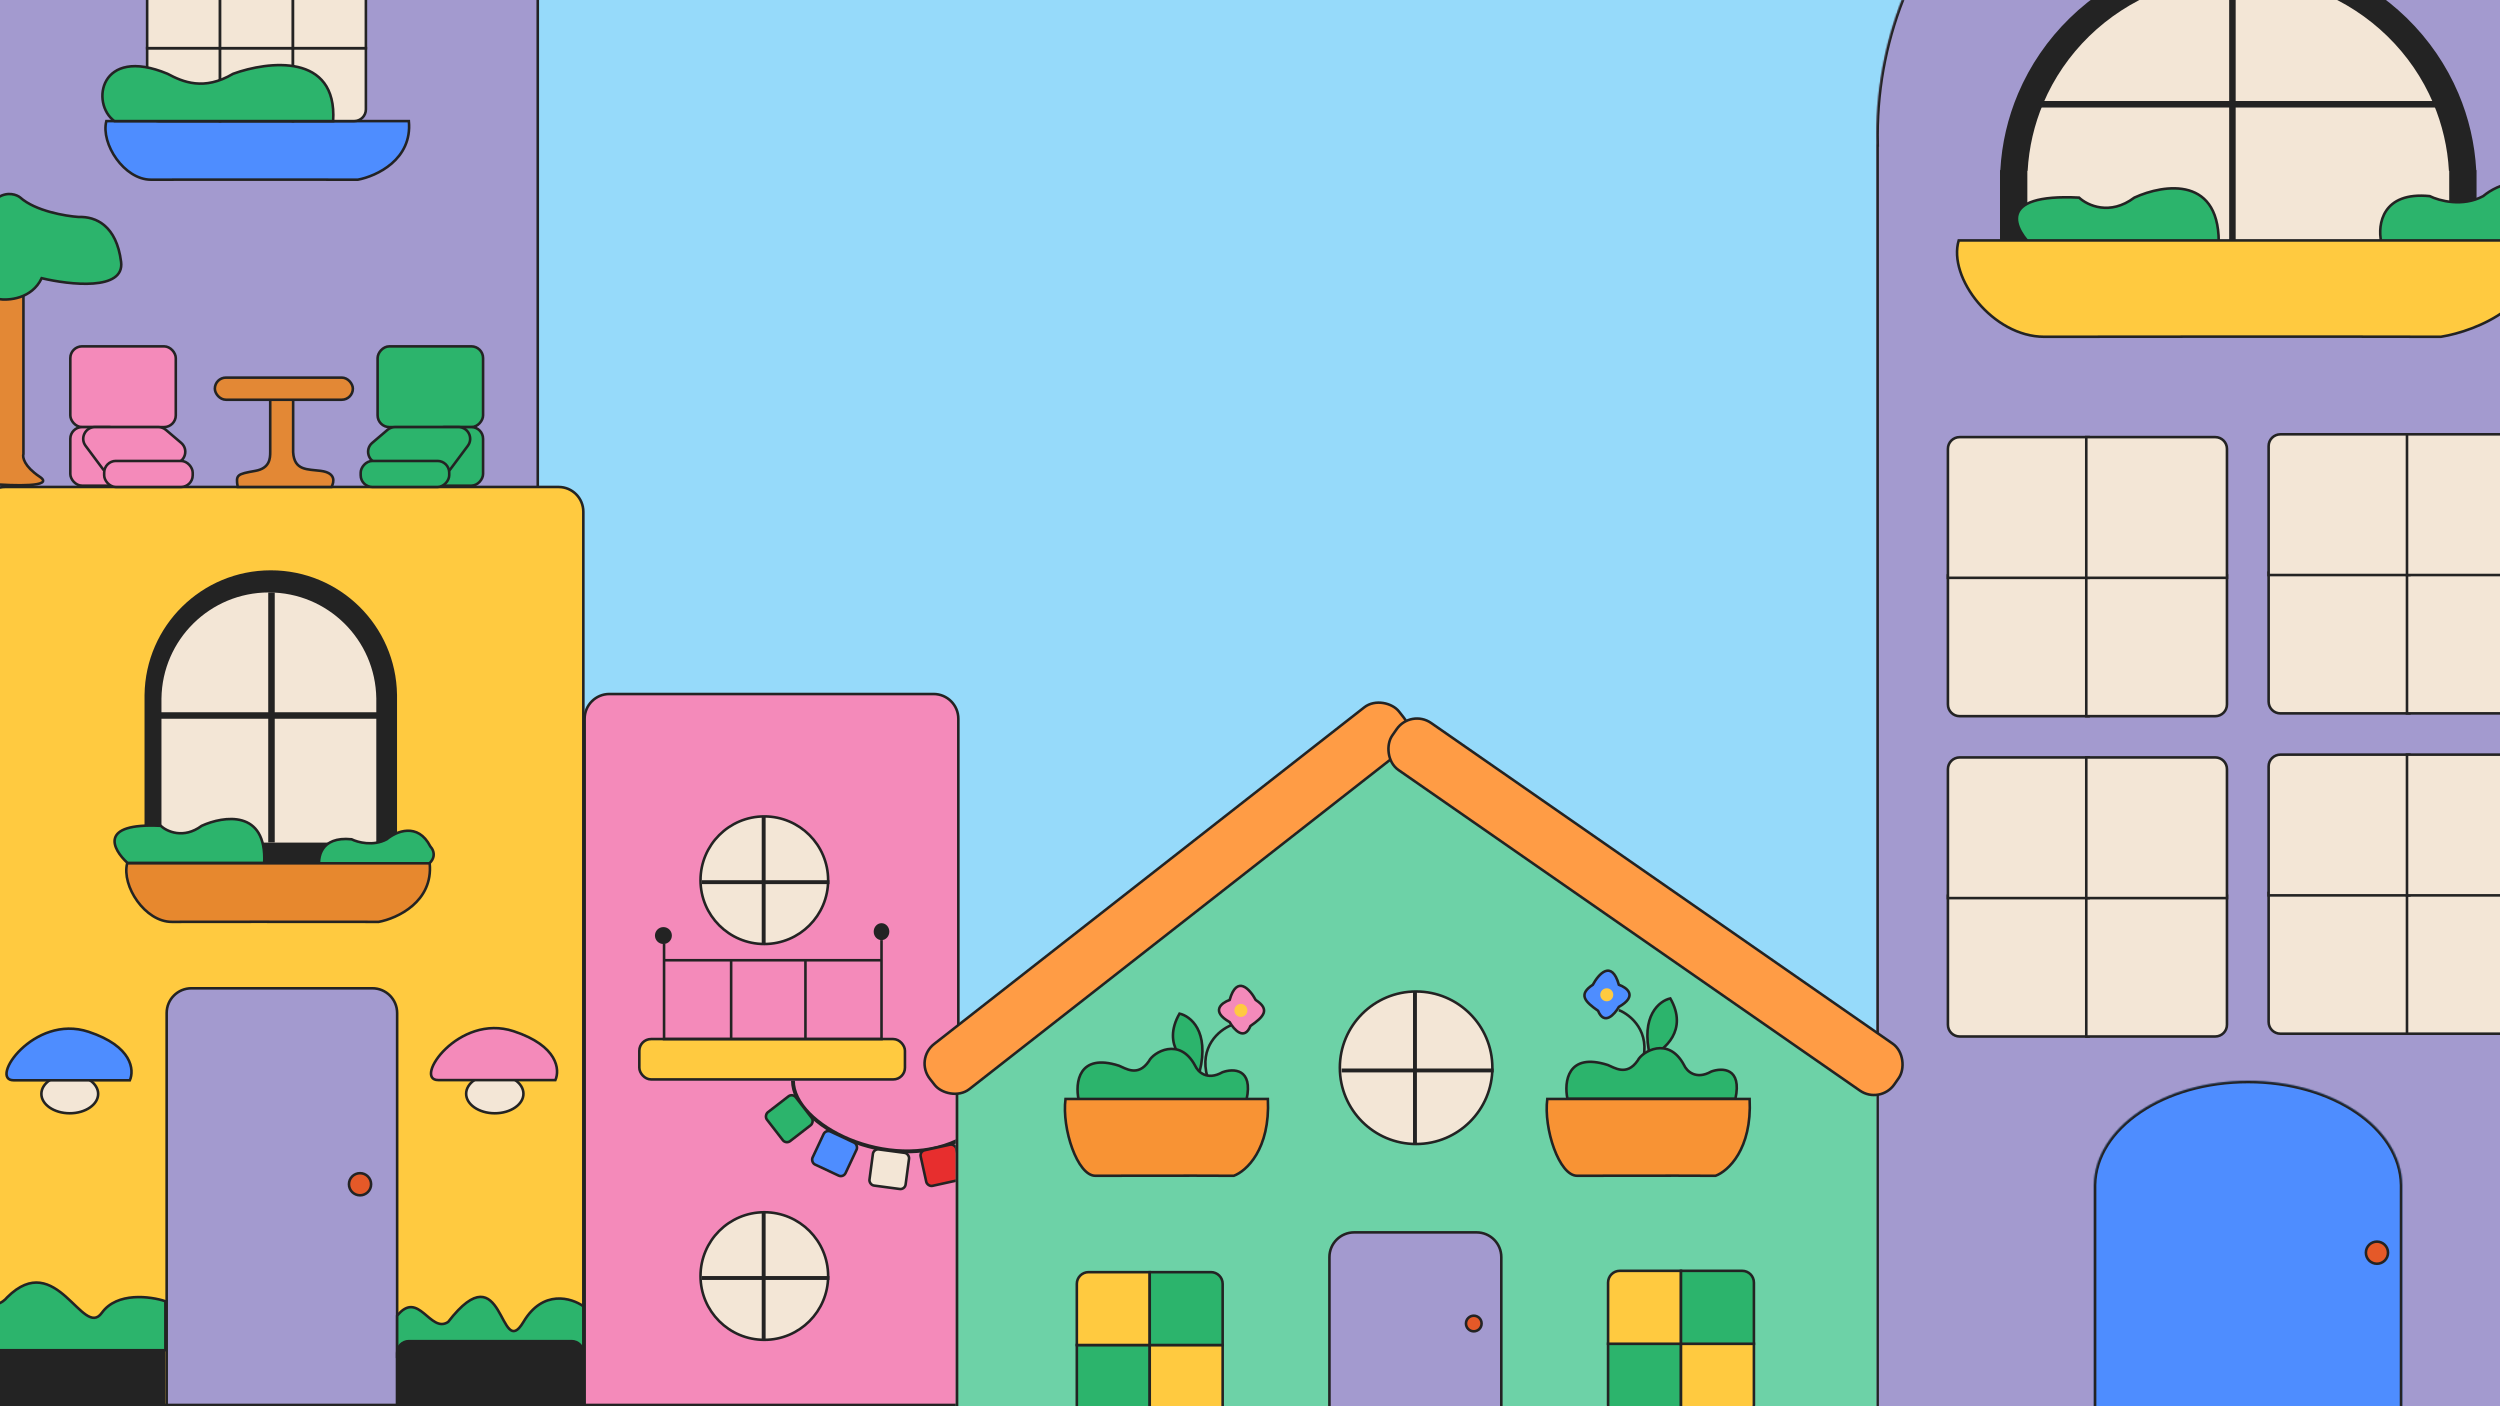<svg width="1920" height="1080" viewBox="0 0 1920 1080" fill="none" xmlns="http://www.w3.org/2000/svg">
<rect x="0" y="0" width="1920" height="1080" fill="#333333" stroke="none"/>
<g clip-path="url(#clip0_791_8379)">
<rect width="1920" height="1080" fill="#96DAFA"/>
<path d="M449 552C449 541.507 457.507 533 468 533H717C727.493 533 736 541.507 736 552V1079H449V552Z" fill="#F48ABA" stroke="#232323" stroke-width="2"/>
<path d="M-50 -24C-50 -34.493 -41.493 -43 -31 -43H394C404.493 -43 413 -34.493 413 -24V662H-50V-24Z" fill="#A39ACF" stroke="#232323" stroke-width="2"/>
<path d="M-15 393C-15 382.507 -6.493 374 4 374H429C439.493 374 448 382.507 448 393V1079H-15V393Z" fill="#FFCA40" stroke="#232323" stroke-width="2"/>
<path d="M128 778C128 767.507 136.507 759 147 759H286C296.493 759 305 767.507 305 778V1079H128V778Z" fill="#A39ACF" stroke="#232323" stroke-width="2"/>
<path d="M-15 1030H117C121.971 1030 126 1034.03 126 1039V1079H-15V1030Z" fill="#232323" stroke="#232323" stroke-width="2"/>
<path d="M-16 1037V996.342C-6.699 1006.39 2.214 1000.53 5.508 996.342C43.293 958.673 63.638 1028.63 78.171 1008.3C89.797 992.037 115.568 995.545 127 999.331V1037H-16Z" fill="#2CB46C" stroke="#232323" stroke-width="2"/>
<path d="M305 1042V1010.53C321.395 989.974 330.409 1024.5 344.166 1015.25C387.43 959.138 383.331 1046.72 402.003 1015.25C416.941 990.08 438.892 996.723 448 1003.19V1042H305Z" fill="#2CB46C" stroke="#232323" stroke-width="2"/>
<path d="M304 1039C304 1033.48 308.477 1029 314 1029H439C444.523 1029 449 1033.48 449 1039V1080H304V1039Z" fill="#232323"/>
<circle cx="276.5" cy="909.5" r="8.5" fill="#E55928" stroke="#232323" stroke-width="2"/>
<path fill-rule="evenodd" clip-rule="evenodd" d="M304.92 534.96V663.779H111V534.96V533.575H111.01C111.75 480.664 154.873 438 207.96 438C261.047 438 304.17 480.664 304.911 533.575H304.92V534.96Z" fill="#232323"/>
<path fill-rule="evenodd" clip-rule="evenodd" d="M289 537.5V647.107H124V537.5V536.322H124.008C124.638 491.301 161.33 455 206.5 455C251.67 455 288.362 491.301 288.992 536.322H289V537.5Z" fill="#F3E6D6"/>
<line x1="208.5" y1="455" x2="208.5" y2="647" stroke="#232323" stroke-width="5"/>
<line x1="122" y1="549.5" x2="290" y2="549.5" stroke="#232323" stroke-width="5"/>
<path d="M402 840C402 844 399.671 847.725 395.692 850.493C391.718 853.258 386.173 855 380 855C373.827 855 368.282 853.258 364.308 850.493C360.329 847.725 358 844 358 840C358 836 360.329 832.275 364.308 829.507C368.282 826.742 373.827 825 380 825C386.173 825 391.718 826.742 395.692 829.507C399.671 832.275 402 836 402 840Z" fill="#F3E6D6" stroke="#232323" stroke-width="2"/>
<path d="M426.539 829.5H336.539C317.039 829.5 352.039 778 394.539 792C428.539 803.2 430.039 821.667 426.539 829.5Z" fill="#F48ABA" stroke="#232323" stroke-width="2"/>
<path d="M75.383 840.099C75.383 844.073 73.074 847.773 69.132 850.523C65.193 853.269 59.697 855 53.58 855C47.462 855 41.967 853.269 38.028 850.523C34.085 847.773 31.777 844.073 31.777 840.099C31.777 836.126 34.085 832.425 38.028 829.676C41.967 826.929 47.462 825.199 53.58 825.199C59.697 825.199 65.193 826.929 69.132 829.676C73.074 832.425 75.383 836.126 75.383 840.099Z" fill="#F3E6D6" stroke="#232323" stroke-width="2"/>
<path d="M99.72 829.665H10.491C-8.841 829.665 25.859 778.484 67.994 792.398C101.703 803.528 103.19 821.88 99.72 829.665Z" fill="#4E8DFF" stroke="#232323" stroke-width="2"/>
<path d="M123.408 634.223C75.408 631.823 86.408 652.223 97.908 662.723H202.908C204.908 621.522 171.742 626.556 154.908 634.223C140.908 644.622 128.075 638.556 123.408 634.223Z" fill="#2CB46C" stroke="#232323" stroke-width="2"/>
<path d="M269.989 644.562C245.989 642.162 243.655 658.896 245.489 667.562C265.322 670.062 308.489 673.562 322.489 667.562C336.489 661.562 333.655 653.395 330.489 650.062C320.889 631.262 304.155 638.562 296.989 644.562C286.589 650.163 274.655 646.896 269.989 644.562Z" fill="#2CB46C" stroke="#232323" stroke-width="2"/>
<path d="M131.905 707.999C111.362 707.999 93.264 680.419 97.666 663H330C332.8 692.6 305.08 705.332 290.87 707.999C242.936 707.837 144.041 707.999 131.905 707.999Z" fill="#E7882E" stroke="#232323" stroke-width="2"/>
<path d="M115.905 137.999C95.362 137.999 77.264 110.419 81.666 93H314C316.8 122.6 289.08 135.332 274.87 137.999C226.936 137.837 128.041 137.999 115.905 137.999Z" fill="#4E8DFF" stroke="#232323" stroke-width="2"/>
<path d="M207.529 347.212V306H225.13V347.212C225.949 361.636 236.181 360.276 246.414 361.636C257.875 363.16 256.783 369.879 254.6 374H182.561C180.924 364.521 182.152 364.109 196.069 361.636C207.202 359.658 207.529 352.034 207.529 347.212Z" fill="#E38835" stroke="#232323" stroke-width="2"/>
<rect x="54" y="266" width="81" height="62" rx="9" fill="#F48ABA" stroke="#232323" stroke-width="2"/>
<rect x="54" y="328" width="39" height="45" rx="9" fill="#F48ABA" stroke="#232323" stroke-width="2"/>
<path d="M65.712 342.379C61.286 336.443 65.523 328 72.927 328H121.585C123.723 328 125.792 328.762 127.42 330.149L139.123 340.117C144.928 345.061 142.339 354.533 134.825 355.836L87.956 363.965C84.614 364.544 81.229 363.196 79.202 360.476L65.712 342.379Z" fill="#F48ABA" stroke="#232323" stroke-width="2"/>
<rect x="80" y="354" width="68" height="20" rx="9" fill="#F48ABA" stroke="#232323" stroke-width="2"/>
<rect x="-1" y="1" width="81" height="62" rx="9" transform="matrix(-1 0 0 1 370 265)" fill="#2CB46C" stroke="#232323" stroke-width="2"/>
<rect x="-1" y="1" width="39" height="45" rx="9" transform="matrix(-1 0 0 1 370 327)" fill="#2CB46C" stroke="#232323" stroke-width="2"/>
<path d="M359.288 342.379C363.714 336.443 359.477 328 352.073 328H303.415C301.277 328 299.208 328.762 297.58 330.149L285.877 340.117C280.072 345.061 282.661 354.533 290.175 355.836L337.044 363.965C340.386 364.544 343.771 363.196 345.798 360.476L359.288 342.379Z" fill="#2CB46C" stroke="#232323" stroke-width="2"/>
<rect x="-1" y="1" width="68" height="20" rx="9" transform="matrix(-1 0 0 1 344 353)" fill="#2CB46C" stroke="#232323" stroke-width="2"/>
<path d="M18 348.65V220.65L-7 218.15V371.65C10.5 373.15 42.5 374.15 30.5 366.15C18.5 358.15 17.166 351.15 18 348.65Z" fill="#E38835" stroke="#232323" stroke-width="2"/>
<path d="M32 213.649C24.4 229.649 6.5 230.983 -1.5 229.649V151.65C6.1 146.85 13 149.65 15.5 151.65C27.1 162.05 50.333 165.983 60.5 166.649C73.5 166.149 89.5 173.149 93 201.149C95.8 223.549 53.5 218.816 32 213.649Z" fill="#2CB46C" stroke="#232323" stroke-width="2"/>
<rect x="165" y="290" width="106" height="17" rx="8.5" fill="#E38835" stroke="#232323" stroke-width="2"/>
<path d="M113 37H169V93H122C117.029 93 113 88.971 113 84V37Z" fill="#F3E6D6" stroke="#232323" stroke-width="2"/>
<path d="M169 37H225V93H169V37Z" fill="#F3E6D6" stroke="#232323" stroke-width="2"/>
<path d="M225 37H281V84C281 88.971 276.971 93 272 93H225V37Z" fill="#F3E6D6" stroke="#232323" stroke-width="2"/>
<path d="M113 -10C113 -14.971 117.029 -19 122 -19H160C164.971 -19 169 -14.971 169 -10V37H113V-10Z" fill="#F3E6D6" stroke="#232323" stroke-width="2"/>
<rect x="169" y="-19" width="56" height="56" fill="#F3E6D6" stroke="#232323" stroke-width="2"/>
<path d="M225 -10C225 -14.971 229.029 -19 234 -19H272C276.971 -19 281 -14.971 281 -10V37H225V-10Z" fill="#F3E6D6" stroke="#232323" stroke-width="2"/>
<path d="M128.656 56.66C76.5 35 69.453 79.611 87.854 93H255.862C259.062 40.465 205.993 46.883 179.058 56.66C156.657 69.92 140.5 63 128.656 56.66Z" fill="#2CB46C" stroke="#232323" stroke-width="2"/>
<rect x="491" y="798" width="204" height="31" rx="9" fill="#FFCA40" stroke="#232323" stroke-width="2"/>
<path d="M510 724.682V737.462M677 722V737.462M510 737.462V798H561.514M510 737.462H561.514M677 737.462V798H618.578M677 737.462H618.578M561.514 737.462V798M561.514 737.462H618.578M561.514 798H618.578M618.578 737.462V798" stroke="#232323" stroke-width="2"/>
<circle cx="509.5" cy="718.5" r="6.5" fill="#232323"/>
<ellipse cx="677" cy="715.5" rx="6" ry="6.5" fill="#232323"/>
<circle cx="587" cy="676" r="49" fill="#F3E6D6" stroke="#232323" stroke-width="2"/>
<line x1="586.5" y1="627" x2="586.5" y2="725" stroke="#232323" stroke-width="3"/>
<line x1="539" y1="677.5" x2="637" y2="677.5" stroke="#232323" stroke-width="3"/>
<circle cx="587" cy="980" r="49" fill="#F3E6D6" stroke="#232323" stroke-width="2"/>
<line x1="586.5" y1="931" x2="586.5" y2="1029" stroke="#232323" stroke-width="3"/>
<line x1="539" y1="981.5" x2="637" y2="981.5" stroke="#232323" stroke-width="3"/>
<path d="M609 830C609 864.5 682.5 901 735.5 876" stroke="#232323" stroke-width="3"/>
<rect x="608.695" y="839.537" width="28" height="28" rx="4" transform="rotate(52.313 608.695 839.537)" fill="#2CB46C" stroke="#232323" stroke-width="2"/>
<rect x="634.226" y="867.33" width="28" height="28" rx="4" transform="rotate(25.141 634.226 867.33)" fill="#4E8DFF" stroke="#232323" stroke-width="2"/>
<rect x="670.92" y="882.223" width="28" height="28" rx="4" transform="rotate(7.587 670.92 882.223)" fill="#F3E6D6" stroke="#232323" stroke-width="2"/>
<rect x="706.221" y="884.238" width="28" height="28" rx="4" transform="rotate(-12.408 706.221 884.238)" fill="#E72E2E" stroke="#232323" stroke-width="2"/>
<path d="M1687.76 -158.072C1673.95 -168.09 1679.32 -189.819 1696.2 -192.256L1984.89 -233.926C1991.08 -234.821 1997.32 -232.607 2001.56 -228.007L2169.53 -46.014C2176.57 -38.388 2176.18 -26.527 2168.67 -19.37L2054.85 89.047C2048.21 95.369 2038 96.051 2030.58 90.668L1687.76 -158.072Z" fill="#F48ABA" stroke="#232323" stroke-width="2"/>
<mask id="path-57-inside-1_791_8379" fill="white">
<path fill-rule="evenodd" clip-rule="evenodd" d="M2010.92 110.645C2010.97 108.318 2011 105.985 2011 103.645C2011 -53.757 1883.4 -181.355 1726 -181.355C1568.6 -181.355 1441 -53.757 1441 103.645C1441 105.985 1441.03 108.318 1441.08 110.645H1441V1092.64H2011V110.645H2010.92Z"/>
</mask>
<path fill-rule="evenodd" clip-rule="evenodd" d="M2010.92 110.645C2010.97 108.318 2011 105.985 2011 103.645C2011 -53.757 1883.4 -181.355 1726 -181.355C1568.6 -181.355 1441 -53.757 1441 103.645C1441 105.985 1441.03 108.318 1441.08 110.645H1441V1092.64H2011V110.645H2010.92Z" fill="#A39ACF"/>
<path d="M2010.92 110.645L2008.92 110.596L2008.87 112.645H2010.92V110.645ZM1441.08 110.645V112.645H1443.13L1443.08 110.596L1441.08 110.645ZM1441 110.645V108.645H1439V110.645H1441ZM1441 1092.64H1439V1094.64H1441V1092.64ZM2011 1092.64V1094.64H2013V1092.64H2011ZM2011 110.645H2013V108.645H2011V110.645ZM2009 103.645C2009 105.968 2008.97 108.286 2008.92 110.596L2012.92 110.693C2012.97 108.35 2013 106.001 2013 103.645H2009ZM1726 -179.355C1882.3 -179.355 2009 -52.652 2009 103.645H2013C2013 -54.861 1884.51 -183.355 1726 -183.355V-179.355ZM1443 103.645C1443 -52.652 1569.7 -179.355 1726 -179.355V-183.355C1567.49 -183.355 1439 -54.861 1439 103.645H1443ZM1443.08 110.596C1443.03 108.286 1443 105.968 1443 103.645H1439C1439 106.001 1439.03 108.35 1439.08 110.693L1443.08 110.596ZM1441 112.645H1441.08V108.645H1441V112.645ZM1443 1092.64V110.645H1439V1092.64H1443ZM2011 1090.64H1441V1094.64H2011V1090.64ZM2009 110.645V1092.64H2013V110.645H2009ZM2010.92 112.645H2011V108.645H2010.92V112.645Z" fill="#232323" mask="url(#path-57-inside-1_791_8379)"/>
<path fill-rule="evenodd" clip-rule="evenodd" d="M1536 140.062V130.645H1536.25C1537.35 110.422 1541.97 90.505 1549.93 71.754C1559.13 50.097 1572.61 30.419 1589.6 13.844C1606.59 -2.731 1626.77 -15.88 1648.97 -24.85C1671.17 -33.821 1694.97 -38.438 1719 -38.438C1743.03 -38.438 1766.83 -33.821 1789.03 -24.85C1811.23 -15.88 1831.41 -2.731 1848.4 13.844C1865.39 30.419 1878.87 50.097 1888.07 71.754C1896.03 90.505 1900.65 110.422 1901.75 130.645H1902V140.063V190.645H1536V140.062Z" fill="#232323"/>
<path fill-rule="evenodd" clip-rule="evenodd" d="M1557 139.579V131.242H1557.23C1558.2 113.34 1562.28 95.708 1569.33 79.109C1577.47 59.937 1589.41 42.518 1604.45 27.844C1619.49 13.171 1637.35 1.532 1657.01 -6.409C1676.66 -14.35 1697.73 -18.438 1719 -18.438C1740.27 -18.438 1761.34 -14.35 1780.99 -6.409C1800.65 1.532 1818.51 13.171 1833.55 27.844C1848.59 42.518 1860.53 59.937 1868.67 79.109C1875.72 95.708 1879.8 113.34 1880.77 131.242H1881V139.579V184.356H1557V139.579Z" fill="#F3E6D6"/>
<mask id="path-61-inside-2_791_8379" fill="white">
<path fill-rule="evenodd" clip-rule="evenodd" d="M1845 911V1092.65H1608V911V909.982H1608.01C1608.81 865.716 1661.55 830 1726.5 830C1791.45 830 1844.19 865.716 1844.99 909.982H1845V911Z"/>
</mask>
<path fill-rule="evenodd" clip-rule="evenodd" d="M1845 911V1092.65H1608V911V909.982H1608.01C1608.81 865.716 1661.55 830 1726.5 830C1791.45 830 1844.19 865.716 1844.99 909.982H1845V911Z" fill="#4E8DFF"/>
<path d="M1845 1092.65V1094.65H1847V1092.65H1845ZM1608 1092.65H1606V1094.65H1608V1092.65ZM1608 909.982V907.982H1606V909.982H1608ZM1608.01 909.982V911.982H1609.97L1610.01 910.018L1608.01 909.982ZM1844.99 909.982L1842.99 910.018L1843.03 911.982H1844.99V909.982ZM1845 909.982H1847V907.982H1845V909.982ZM1843 911V1092.65H1847V911H1843ZM1845 1090.65H1608V1094.65H1845V1090.65ZM1610 1092.65V911H1606V1092.65H1610ZM1610 911V909.982H1606V911H1610ZM1608 911.982H1608.01V907.982H1608V911.982ZM1610.01 910.018C1610.39 888.727 1623.27 869.268 1644.32 855.049C1665.35 840.837 1694.37 832 1726.5 832V828C1693.68 828 1663.85 837.021 1642.08 851.734C1620.31 866.44 1606.42 886.971 1606.01 909.946L1610.01 910.018ZM1726.5 832C1758.63 832 1787.65 840.837 1808.68 855.049C1829.73 869.268 1842.61 888.727 1842.99 910.018L1846.99 909.946C1846.58 886.971 1832.69 866.44 1810.92 851.734C1789.15 837.021 1759.32 828 1726.5 828V832ZM1844.99 911.982H1845V907.982H1844.99V911.982ZM1843 909.982V911H1847V909.982H1843Z" fill="#232323" mask="url(#path-61-inside-2_791_8379)"/>
<circle cx="1825.5" cy="962.062" r="8.5" fill="#E55928" stroke="#232323" stroke-width="2"/>
<path d="M1496 687.969H1604.05V796.023H1505C1500.03 796.023 1496 791.994 1496 787.023V687.969Z" fill="#F3E6D6" stroke="#232323" stroke-width="2"/>
<path d="M1602.26 687.969H1710.31V787.023C1710.31 791.994 1706.28 796.023 1701.31 796.023H1602.26V687.969Z" fill="#F3E6D6" stroke="#232323" stroke-width="2"/>
<path d="M1496 590.707C1496 585.736 1500.03 581.707 1505 581.707H1604.05V689.762H1496V590.707Z" fill="#F3E6D6" stroke="#232323" stroke-width="2"/>
<path d="M1602.26 581.707H1701.31C1706.28 581.707 1710.31 585.736 1710.31 590.707V689.762H1602.26V581.707Z" fill="#F3E6D6" stroke="#232323" stroke-width="2"/>
<path d="M1742.31 685.824H1850.37V793.879H1751.31C1746.34 793.879 1742.31 789.849 1742.31 784.879V685.824Z" fill="#F3E6D6" stroke="#232323" stroke-width="2"/>
<path d="M1848.57 685.824H1956.63V784.879C1956.63 789.849 1952.6 793.879 1947.63 793.879H1848.57V685.824Z" fill="#F3E6D6" stroke="#232323" stroke-width="2"/>
<path d="M1742.31 588.562C1742.31 583.592 1746.34 579.562 1751.31 579.562H1850.37V687.617H1742.31V588.562Z" fill="#F3E6D6" stroke="#232323" stroke-width="2"/>
<path d="M1848.57 579.562H1947.63C1952.6 579.562 1956.63 583.592 1956.63 588.562V687.617H1848.57V579.562Z" fill="#F3E6D6" stroke="#232323" stroke-width="2"/>
<path d="M1496 441.969H1604.05V550.023H1505C1500.03 550.023 1496 545.994 1496 541.023V441.969Z" fill="#F3E6D6" stroke="#232323" stroke-width="2"/>
<path d="M1602.26 441.969H1710.31V541.023C1710.31 545.994 1706.28 550.023 1701.31 550.023H1602.26V441.969Z" fill="#F3E6D6" stroke="#232323" stroke-width="2"/>
<path d="M1496 344.707C1496 339.736 1500.03 335.707 1505 335.707H1604.05V443.762H1496V344.707Z" fill="#F3E6D6" stroke="#232323" stroke-width="2"/>
<path d="M1602.26 335.707H1701.31C1706.28 335.707 1710.31 339.736 1710.31 344.707V443.762H1602.26V335.707Z" fill="#F3E6D6" stroke="#232323" stroke-width="2"/>
<path d="M1742.31 439.824H1850.37V547.879H1751.31C1746.34 547.879 1742.31 543.849 1742.31 538.879V439.824Z" fill="#F3E6D6" stroke="#232323" stroke-width="2"/>
<path d="M1848.57 439.824H1956.63V538.879C1956.63 543.849 1952.6 547.879 1947.63 547.879H1848.57V439.824Z" fill="#F3E6D6" stroke="#232323" stroke-width="2"/>
<path d="M1742.31 342.562C1742.31 337.592 1746.34 333.562 1751.31 333.562H1850.37V441.617H1742.31V342.562Z" fill="#F3E6D6" stroke="#232323" stroke-width="2"/>
<path d="M1848.57 333.562H1947.63C1952.6 333.562 1956.63 337.592 1956.63 342.562V441.617H1848.57V333.562Z" fill="#F3E6D6" stroke="#232323" stroke-width="2"/>
<path d="M1596.73 151.769C1532.03 148.495 1546.85 176.322 1562.36 190.645H1703.88C1706.58 134.444 1661.87 141.311 1639.18 151.769C1620.31 165.954 1603.02 157.679 1596.73 151.769Z" fill="#2CB46C" stroke="#232323" stroke-width="2"/>
<path d="M1866.02 150.625C1829.5 146.975 1825.95 172.425 1828.74 185.606C1858.92 189.408 1924.59 194.731 1945.89 185.606C1967.19 176.48 1962.88 164.059 1958.06 158.989C1943.45 130.397 1918 141.5 1907.09 150.625C1891.27 159.143 1873.12 154.174 1866.02 150.625Z" fill="#2CB46C" stroke="#232323" stroke-width="2"/>
<path d="M1569.91 258.645C1530.53 258.645 1495.84 213.29 1504.28 184.645H1949.62C1954.99 233.322 1901.85 254.26 1874.62 258.645C1782.73 258.379 1593.17 258.645 1569.91 258.645Z" fill="#FFCA40" stroke="#232323" stroke-width="2"/>
<line x1="1714.5" y1="-18.438" x2="1714.5" y2="184.562" stroke="#232323" stroke-width="5"/>
<line x1="1566" y1="80.062" x2="1874" y2="80.087" stroke="#232323" stroke-width="5"/>
<path d="M1309.48 901.137L1278.31 894.892C1276.15 916.632 1262.35 922.447 1253.09 916.744C1245.61 912.142 1249.09 897.055 1252.86 890.762L1245.05 885.314L1253.65 880.979C1248.07 877.324 1253.14 857.626 1262.32 855.564C1275.81 852.53 1281.12 871.886 1280.43 880.872L1310.55 878.635L1316.33 823.735C1319.86 808.545 1330.8 812.076 1335.83 815.74C1347.59 807.409 1358.22 820.709 1362.07 828.401L1357.79 880.823C1363.74 881.531 1365.75 884.402 1366.09 887.122L1366.9 881.074C1370.55 876.106 1372.02 879.167 1372.3 881.319L1369.37 910.499C1366.23 915.261 1364.58 911.931 1364.14 909.67L1364.52 901.71C1363.63 907.513 1357.49 907.869 1354.23 907.224L1351.45 953.175C1345.24 973.263 1328.92 971.272 1321.53 967.766C1304.89 976.445 1302.62 963.029 1303.57 955.236L1309.48 901.137Z" fill="white" stroke="#232323" stroke-width="2"/>
<mask id="path-86-inside-3_791_8379" fill="white">
<path d="M734 830C734 818.954 742.954 810 754 810H1421C1432.05 810 1441 818.954 1441 830V1090H734V830Z"/>
</mask>
<path d="M734 830C734 818.954 742.954 810 754 810H1421C1432.05 810 1441 818.954 1441 830V1090H734V830Z" fill="#6DD2A7"/>
<path d="M732 830C732 817.849 741.85 808 754 808H1419C1431.15 808 1441 817.849 1441 830C1441 820.059 1432.05 812 1421 812H754C744.059 812 736 820.059 736 830H732ZM1441 1092H732L736 1088H1441V1092ZM732 1092V830C732 817.849 741.85 808 754 808V812C744.059 812 736 820.059 736 830V1088L732 1092ZM1441 810V1090V810Z" fill="#232323" mask="url(#path-86-inside-3_791_8379)"/>
<path d="M1059.28 586.933C1065.96 582.146 1074.88 581.928 1081.78 586.382L1426.98 809.196C1443.74 820.011 1436.08 846 1416.14 846H760.212C740.774 846 732.76 821.074 748.557 809.747L1059.28 586.933Z" fill="#6DD2A7"/>
<circle cx="1087.57" cy="820.033" r="58.57" fill="#F3E6D6" stroke="#232323" stroke-width="2"/>
<line x1="1086.69" y1="761.655" x2="1086.69" y2="878.412" stroke="#232323" stroke-width="3"/>
<line x1="1030.38" y1="822.107" x2="1147.14" y2="822.107" stroke="#232323" stroke-width="3"/>
<rect x="702.404" y="813.535" width="457.59" height="43.962" rx="19" transform="rotate(-38.05 702.404 813.535)" fill="#FF9C45" stroke="#232323" stroke-width="2"/>
<path d="M1021 965.465C1021 954.971 1029.51 946.465 1040 946.465H1134C1144.49 946.465 1153 954.971 1153 965.465V1089.46H1021V965.465Z" fill="#A39ACF" stroke="#232323" stroke-width="2"/>
<circle cx="1131.86" cy="1016.46" r="6" fill="#E55928" stroke="#232323" stroke-width="2"/>
<path d="M827 1033H883V1089H836C831.029 1089 827 1084.97 827 1080V1033Z" fill="#2CB46C" stroke="#232323" stroke-width="2"/>
<path d="M883 1033H939V1080C939 1084.97 934.97 1089 930 1089H883V1033Z" fill="#FFCA40" stroke="#232323" stroke-width="2"/>
<path d="M827 986C827 981.029 831.029 977 836 977H883V1033H827V986Z" fill="#FFCA40" stroke="#232323" stroke-width="2"/>
<path d="M883 977H930C934.97 977 939 981.029 939 986V1033H883V977Z" fill="#2CB46C" stroke="#232323" stroke-width="2"/>
<path d="M1235 1032H1291V1088H1244C1239.03 1088 1235 1083.97 1235 1079V1032Z" fill="#2CB46C" stroke="#232323" stroke-width="2"/>
<path d="M1291 1032H1347V1079C1347 1083.97 1342.97 1088 1338 1088H1291V1032Z" fill="#FFCA40" stroke="#232323" stroke-width="2"/>
<path d="M1235 985C1235 980.029 1239.03 976 1244 976H1291V1032H1235V985Z" fill="#FFCA40" stroke="#232323" stroke-width="2"/>
<path d="M1291 976H1338C1342.97 976 1347 980.029 1347 985V1032H1291V976Z" fill="#2CB46C" stroke="#232323" stroke-width="2"/>
<path d="M945.361 787.465C936.528 790.965 920.561 803.865 927.361 827.465" stroke="#232323" stroke-width="2"/>
<path d="M905.861 778.465C914.194 780.298 928.961 791.765 921.361 822.965C910.361 818.298 891.861 802.865 905.861 778.465Z" fill="#2CB46C" stroke="#232323" stroke-width="2"/>
<path d="M944.361 784.965C929.561 776.565 938.194 770.131 944.361 767.965C949.961 748.365 960.027 759.798 964.361 767.965C975.861 775.465 970.361 780.965 960.361 787.965C955.561 799.565 947.694 790.798 944.361 784.965Z" fill="#F48ABA" stroke="#232323" stroke-width="2"/>
<path d="M1243.3 775.787C1252.13 779.287 1268.1 792.187 1261.3 815.787" stroke="#232323" stroke-width="2"/>
<path d="M1282.8 766.787C1274.47 768.62 1259.7 780.087 1267.3 811.287C1278.3 806.62 1296.8 791.187 1282.8 766.787Z" fill="#2CB46C" stroke="#232323" stroke-width="2"/>
<path d="M1243.3 773.287C1258.1 764.887 1249.47 758.454 1243.3 756.287C1237.7 736.687 1227.63 748.12 1223.3 756.287C1211.8 763.787 1217.3 769.287 1227.3 776.287C1232.1 787.887 1239.97 779.12 1243.3 773.287Z" fill="#4E8DFF" stroke="#232323" stroke-width="2"/>
<path d="M859.361 818.464C828.161 808.464 825.694 831.631 828.361 844.464H957.361C962.561 820.465 947.194 820.464 938.861 823.463C926.861 830.263 919.861 822.964 917.861 818.464C905.861 795.964 885.528 808.297 882.361 814.963C873.861 827.465 864.194 820.297 859.361 818.464Z" fill="#2CB46C" stroke="#232323" stroke-width="2"/>
<path d="M841.211 903C827.468 903 815.362 866.839 818.306 844H973.729C975.602 882.81 957.058 899.504 947.553 903C915.486 902.789 849.33 903 841.211 903Z" fill="#F89334" stroke="#232323" stroke-width="2"/>
<circle cx="953" cy="776" r="5" fill="#FFCA40"/>
<circle cx="1234" cy="764" r="5" fill="#FFCA40"/>
<path d="M1234.8 817.923C1203.6 807.923 1201.14 831.09 1203.8 843.923H1332.8C1338 819.924 1322.64 819.923 1314.3 822.922C1302.3 829.722 1295.3 822.423 1293.3 817.923C1281.3 795.423 1260.97 807.756 1257.8 814.422C1249.3 826.924 1239.64 819.756 1234.8 817.923Z" fill="#2CB46C" stroke="#232323" stroke-width="2"/>
<path d="M1211.21 903C1197.47 903 1185.36 866.839 1188.31 844H1343.73C1345.6 882.81 1327.06 899.504 1317.55 903C1285.49 902.789 1219.33 903 1211.21 903Z" fill="#F89334" stroke="#232323" stroke-width="2"/>
<rect x="1083.48" y="544.392" width="469.553" height="43.962" rx="19" transform="rotate(34.792 1083.48 544.392)" fill="#FF9C45" stroke="#232323" stroke-width="2"/>
</g>
<defs>
<clipPath id="clip0_791_8379">
<rect width="1920" height="1080" fill="white"/>
</clipPath>
</defs>
</svg>
